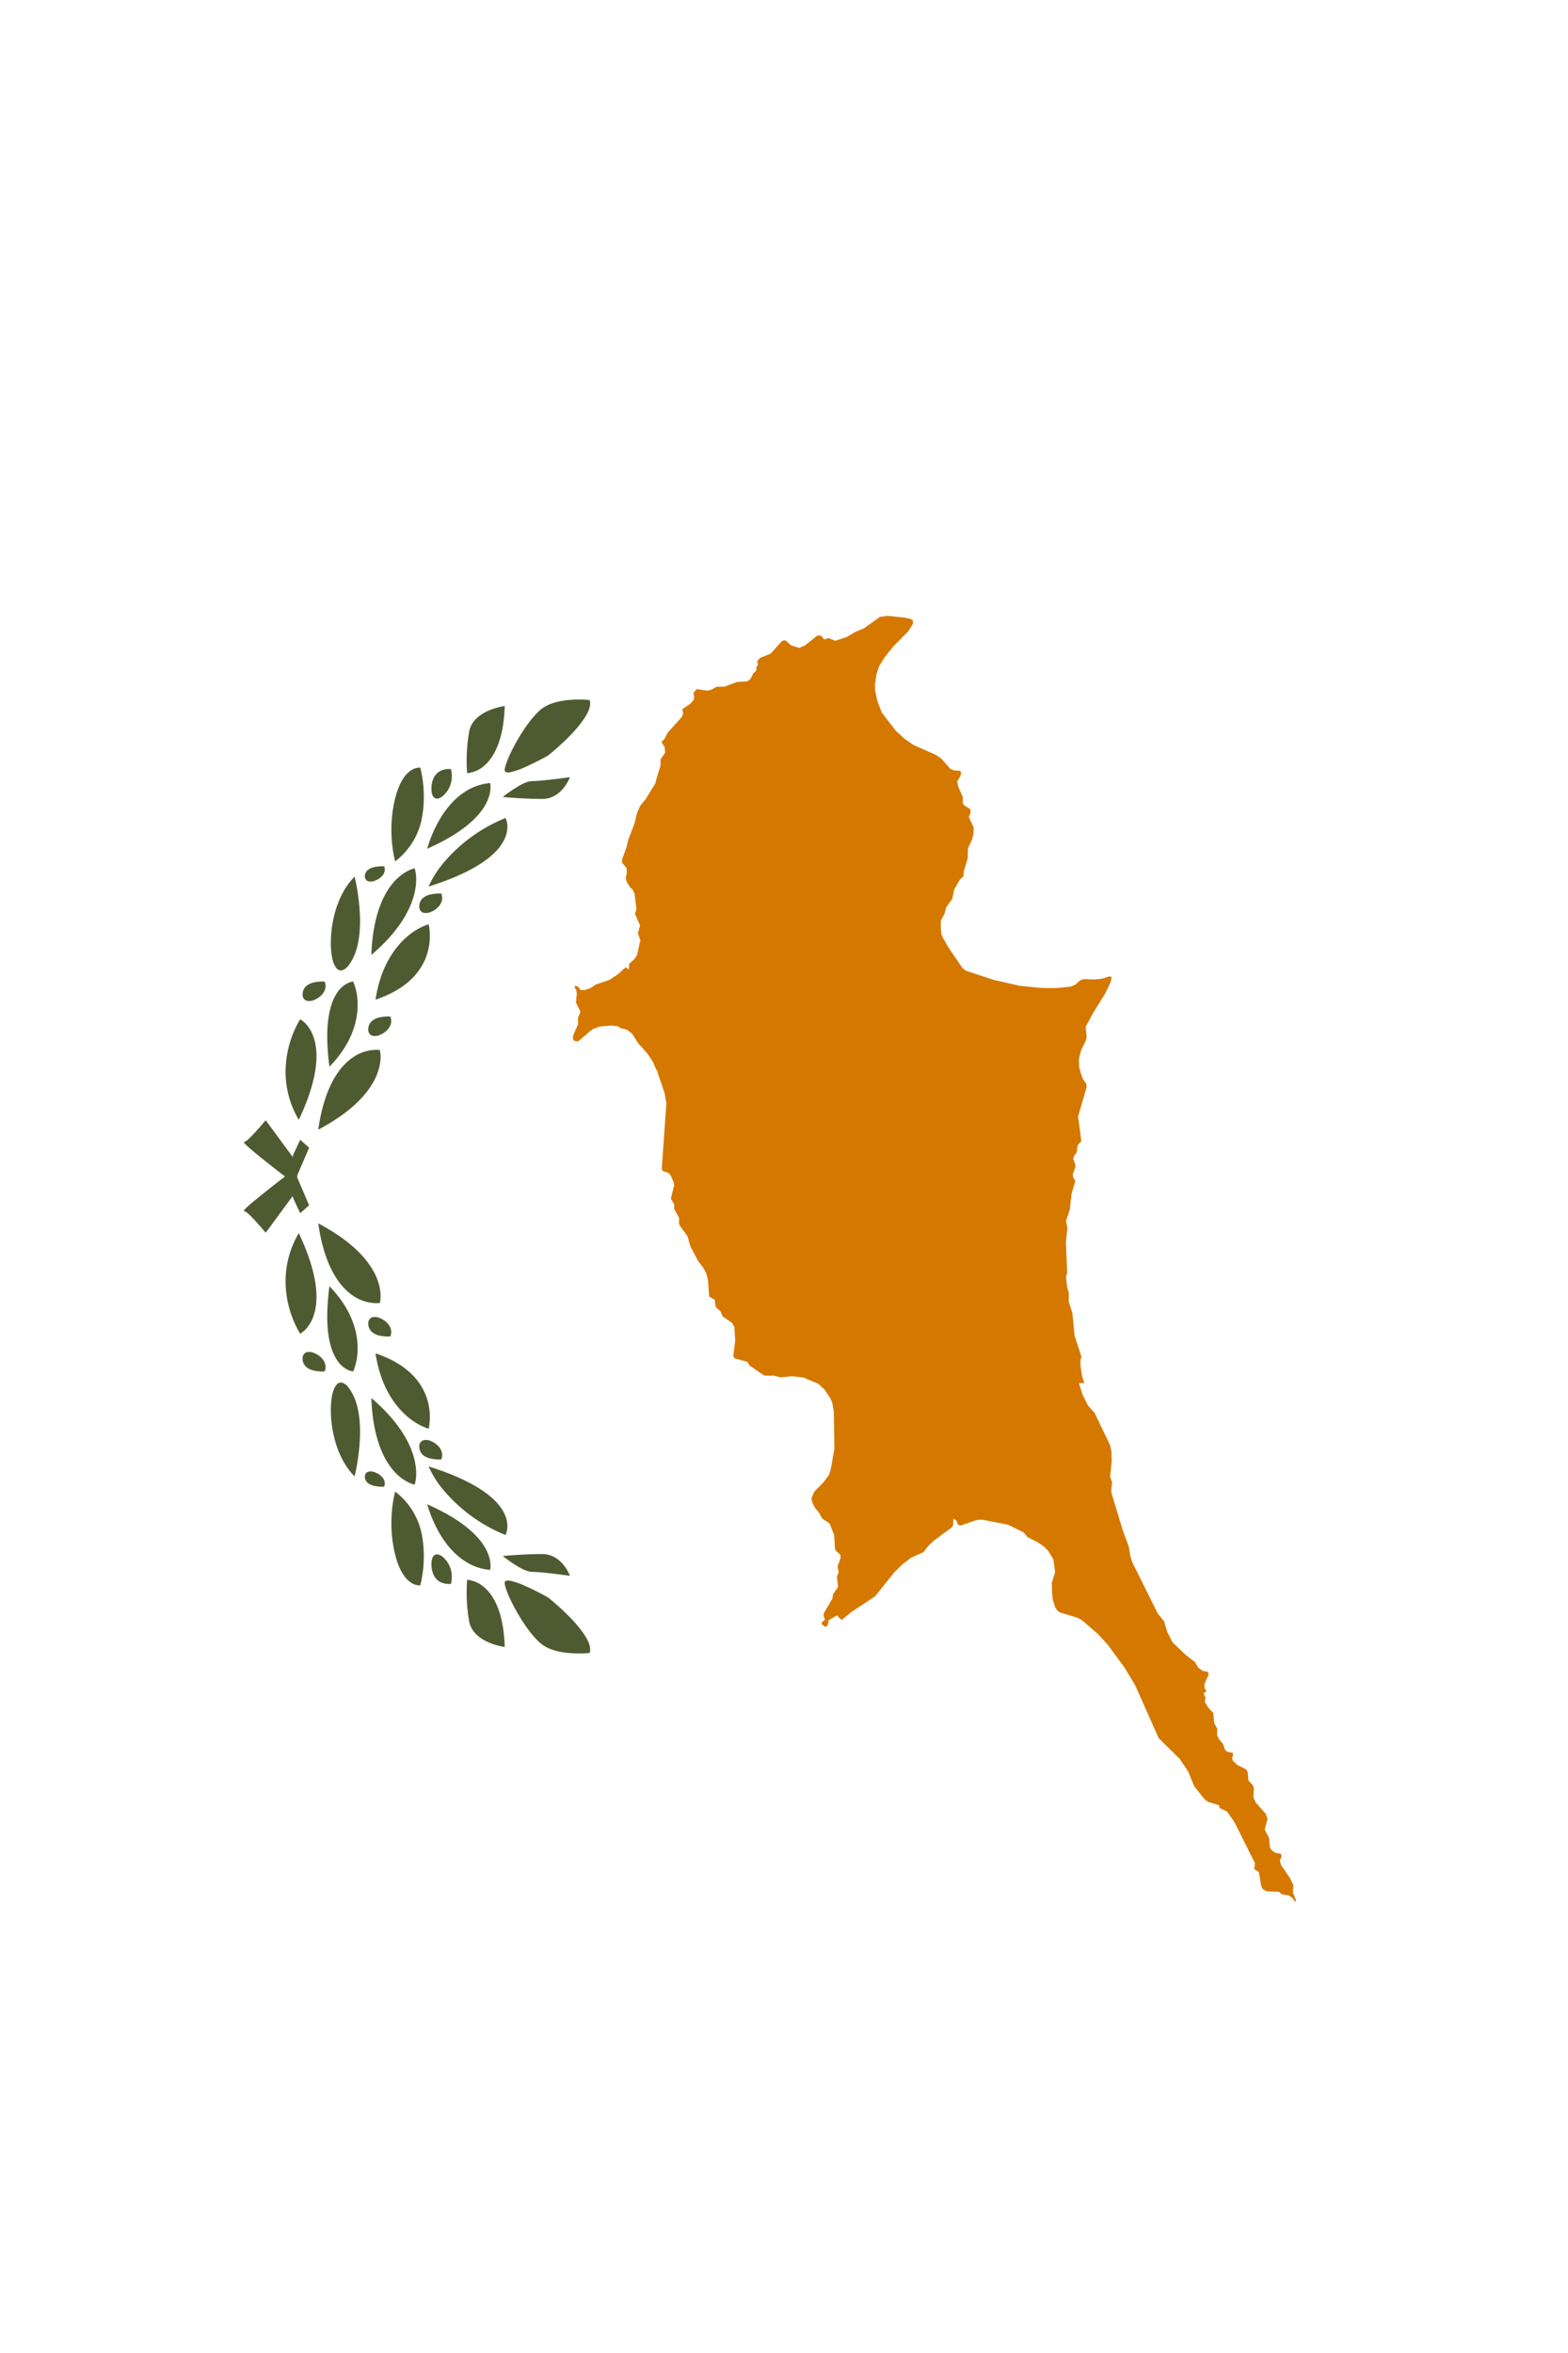 <?xml version="1.0" encoding="UTF-8" standalone="no"?>
<svg
   viewBox="0 0 500 750"
   version="1.1"
   id="svg9"
   sodipodi:docname="CYP_portrait.svg"
   inkscape:version="1.2.2 (b0a8486541, 2022-12-01)"
   width="500"
   height="750"
   xmlns:inkscape="http://www.inkscape.org/namespaces/inkscape"
   xmlns:sodipodi="http://sodipodi.sourceforge.net/DTD/sodipodi-0.dtd"
   xmlns:xlink="http://www.w3.org/1999/xlink"
   xmlns="http://www.w3.org/2000/svg"
   xmlns:svg="http://www.w3.org/2000/svg">
  <defs
     id="defs13" />
  <sodipodi:namedview
     id="namedview11"
     pagecolor="#ffffff"
     bordercolor="#000000"
     borderopacity="0.25"
     inkscape:showpageshadow="2"
     inkscape:pageopacity="0.0"
     inkscape:pagecheckerboard="0"
     inkscape:deskcolor="#d1d1d1"
     showgrid="false"
     inkscape:zoom="0.39333333"
     inkscape:cx="451.27119"
     inkscape:cy="300"
     inkscape:window-width="1340"
     inkscape:window-height="1041"
     inkscape:window-x="576"
     inkscape:window-y="0"
     inkscape:window-maximized="1"
     inkscape:current-layer="svg9" />
  <path
     fill="#ffffff"
     d="M 500,0 V 750 H 0 V 0 Z"
     id="path2"
     style="stroke-width:0.833" />
  <path
     id="a"
     d="M 77.716,385.917 A 0.842,0.842 0 0 1 77.92,385.627 l 0.098,-0.104 a 17.936,17.936 0 0 1 1.369,-1.318 c 1.261,-1.11 3.107,-2.599 4.737,-3.908 3.236,-2.596 6.023,-4.741 6.548,-5.145 l 0.86,-0.661 1.996,-6.473 2.203,-4.726 2.838,2.525 -3.713,8.673 -1.328,6.473 -8.803,11.969 -0.008,-0.009 c -0.02,-0.024 -1.448,-1.741 -3,-3.447 -0.692,-0.761 -1.583,-1.72 -2.319,-2.397 -0.299,-0.279 -0.617,-0.538 -0.95,-0.775 a 7.503,7.503 0 0 0 -0.733,-0.388 m 13.35,-44.45 a 33.025,33.025 0 0 1 4.639,-16.579 v -0.006 h 0.007 a 8.533,8.533 0 0 1 2.583,2.398 c 1.188,1.617 2.607,4.535 2.625,9.25 v 0.098 c 0,5.583 -1.898,12.417 -5.643,20.311 a 30.018,30.018 0 0 1 -4.212,-15.472 l -0.008,0.008 z m 5.425,-24.475 A 3.534,3.534 0 0 1 97.601,314.35 5.366,5.366 0 0 1 100,313.167 a 12.213,12.213 0 0 1 3.514,-0.292 3.613,3.613 0 0 1 0.295,1.302 v 0.093 c 0,2.092 -1.815,3.742 -3.614,4.448 a 3.625,3.625 0 0 1 -2.556,0.228 2.014,2.014 0 0 1 -1.142,-1.95 z m 4.992,43.067 c 2.066,-14.466 7.296,-20.598 11.319,-23.194 a 13.088,13.088 0 0 1 8.3,-2.195 h 0.012 v 0.011 c 0.167,0.727 0.249,1.47 0.244,2.215 0,3.848 -1.936,13.692 -19.868,23.167 l -0.012,0.006 0.008,-0.017 z m 2.867,-29.65 c 0,-6.18 1.067,-10.885 3.167,-13.985 a 8.587,8.587 0 0 1 3.438,-3.072 5.625,5.625 0 0 1 1.686,-0.495 18.92,18.92 0 0 1 1.375,6.471 c 0.015,0.319 0.024,0.641 0.025,0.978 0,4.777 -1.558,12.04 -8.983,19.705 l -0.007,0.007 v -0.009 a 75.028,75.028 0 0 1 -0.7,-9.608 z m 1.15,-29.925 c 0,-6.517 1.99,-15.469 7.572,-21.052 l 0.007,-0.006 v 0.017 a 65.406,65.406 0 0 1 1.718,12.936 c 0.01,0.407 0.015,0.817 0.016,1.229 0,6.11 -1.185,10.787 -3.521,13.902 a 4.118,4.118 0 0 1 -2.319,1.815 1.9,1.9 0 0 1 -1.792,-0.88 c -1.059,-1.403 -1.624,-3.91 -1.681,-7.454 l -0.017,-0.5 z m 10.833,-21.117 a 2.672,2.672 0 0 1 0.973,-2.066 4.892,4.892 0 0 1 2.102,-0.923 11.915,11.915 0 0 1 3.062,-0.242 h 0.015 c 0.147,0.318 0.225,0.664 0.229,1.014 a 3.153,3.153 0 0 1 -0.965,2.158 5.797,5.797 0 0 1 -2.204,1.407 3.358,3.358 0 0 1 -2.196,0.15 1.596,1.596 0 0 1 -1.008,-1.5 z m 1.1,48.775 a 3.534,3.534 0 0 1 1.111,-2.642 5.375,5.375 0 0 1 2.398,-1.185 12.213,12.213 0 0 1 3.514,-0.292 3.613,3.613 0 0 1 0.295,1.302 v 0.093 c 0,2.092 -1.815,3.742 -3.614,4.448 a 3.625,3.625 0 0 1 -2.556,0.228 2.011,2.011 0 0 1 -1.142,-1.95 z m 0.984,-23.759 c 0.462,-13.114 4.189,-19.917 7.236,-23.32 A 15.25,15.25 0 0 1 130.19,277.53 a 9.707,9.707 0 0 1 2.032,-0.757 l 0.007,0.018 a 11.217,11.217 0 0 1 0.482,3.237 v 0.307 c 0,4.423 -1.857,13.426 -14.294,24.043 h -0.008 z m 1.325,14.242 c 1.607,-10.551 6.136,-16.528 9.654,-19.685 a 20.148,20.148 0 0 1 7.282,-4.344 15.518,15.518 0 0 1 0.391,3.25 c 0,0.141 0.006,0.287 0.006,0.437 0,0.149 0,0.304 -0.006,0.461 -0.116,5.307 -2.519,14.945 -17.321,19.879 v 0.008 z m 5.067,-54.167 A 41.113,41.113 0 0 1 126,254.492 c 1.382,-5.524 3.491,-7.894 5.018,-8.909 a 5.265,5.265 0 0 1 2.112,-0.859 3.568,3.568 0 0 1 0.894,-0.026 l 0.009,0.026 a 37.698,37.698 0 0 1 1.107,8.72 c 0,0.199 0.005,0.4 0.005,0.604 a 36.505,36.505 0 0 1 -0.692,7.137 22.622,22.622 0 0 1 -8.45,13.377 h -0.007 v -0.011 a 41.362,41.362 0 0 1 -1.183,-10.1 z m 8.9,24.492 a 3.537,3.537 0 0 1 1.083,-2.643 5.408,5.408 0 0 1 2.423,-1.183 12,12 0 0 1 3.487,-0.292 3.613,3.613 0 0 1 0.295,1.302 v 0.093 c 0,2.088 -1.816,3.74 -3.615,4.449 a 3.542,3.542 0 0 1 -2.528,0.203 1.963,1.963 0 0 1 -1.15,-1.925 z m 2.525,-18.417 a 40.188,40.188 0 0 1 4.354,-9.973 c 2.844,-4.62 7.875,-10.272 15.692,-10.961 v 0.012 a 5.95,5.95 0 0 1 0.128,1.065 c 0,0.083 0.005,0.181 0.005,0.278 0,1.38 -0.388,4.205 -2.987,7.622 -3.317,4.35 -9.1,8.367 -17.208,11.958 z m 0.442,12.025 a 32.523,32.523 0 0 1 5.07,-7.891 50.633,50.633 0 0 1 19.442,-13.93 6.415,6.415 0 0 1 0.598,3.046 c -0.057,2.009 -0.892,5.069 -4.553,8.462 -4.206,3.897 -11.117,7.375 -20.543,10.333 l -0.027,0.008 0.008,-0.025 z M 137.582,251.4 c 0,-4.018 2.179,-5.393 3.117,-5.798 a 6.486,6.486 0 0 1 3.089,-0.462 h 0.017 a 8.846,8.846 0 0 1 0.262,2 v 0.138 a 8.265,8.265 0 0 1 -3.201,6.737 c -0.316,0.212 -1.412,0.864 -2.268,0.325 -0.675,-0.433 -1.017,-1.417 -1.017,-2.942 z m 11.226,-8.9 a 53.262,53.262 0 0 1 0.793,-9.284 c 0.651,-3.578 3.693,-5.607 6.13,-6.678 a 21.292,21.292 0 0 1 5.212,-1.5 v 0.01 c -0.325,11.068 -3.559,16.296 -6.214,18.732 a 9.761,9.761 0 0 1 -5.768,2.672 v -0.007 c 0,-0.017 -0.15,-1.575 -0.15,-3.95 z m 11.517,11.525 a 44.889,44.889 0 0 1 3.523,-2.527 c 2.038,-1.311 4.167,-2.523 5.903,-2.523 1.68,0 5.222,-0.395 7.183,-0.631 2.487,-0.298 4.617,-0.6 4.798,-0.625 v 0.011 c -0.102,0.281 -2.595,6.923 -8.826,6.923 -6.231,0 -12.512,-0.615 -12.574,-0.621 h -0.009 v -0.008 z m 0.592,-8.608 c 0,-0.07 0.007,-0.139 0.018,-0.208 0.328,-1.963 1.828,-5.417 4.015,-9.227 2.428,-4.235 5.03,-7.674 7.326,-9.683 2.093,-1.833 5.381,-2.917 9.772,-3.233 a 36.329,36.329 0 0 1 5.969,0.072 3.446,3.446 0 0 1 0.167,1.096 c -0.024,1.47 -0.686,3.039 -2.145,5.157 a 41.469,41.469 0 0 1 -4.595,5.408 82.82,82.82 0 0 1 -6.643,6 l -0.033,0.027 c -0.396,0.221 -3.809,2.114 -7.132,3.589 a 22.962,22.962 0 0 1 -4.788,1.687 c -0.484,0.145 -1,0.145 -1.484,0 a 0.752,0.752 0 0 1 -0.373,-0.321 c -0.05,-0.116 -0.076,-0.241 -0.075,-0.367 z"
     fill="#4e5b31"
     style="stroke-width:0.833" />
  <use
     xlink:href="#a"
     transform="matrix(1,0,0,-1,0,750)"
     id="use5" />
  <path
     d="m 413.361,605.943 -0.782,-1.962 -0.307,-0.769 0.131,-2.378 -1.069,-2.228 -2.699,-3.95 -0.125,-0.174 -0.384,-1.472 0.59,-1.367 -0.353,-0.777 -1.6,-0.268 -1.149,-0.739 -0.639,-0.91 -0.323,-3.152 -1.371,-2.658 0.926,-3.458 -0.629,-1.607 -3.077,-3.417 -0.827,-1.746 0.035,-0.61 0.119,-2.315 -0.32,-0.978 -1.411,-1.46 -0.215,-2.763 -0.596,-0.861 -2.717,-1.348 -1.507,-1.461 -0.177,-0.833 0.333,-0.906 -0.12,-0.681 -1.738,-0.308 -0.728,-0.661 -0.637,-1.849 -1.231,-1.478 -0.667,-1.297 0.043,-1.737 v -0.399 l -0.955,-1.73 -0.285,-3.25 -1.291,-1.353 -0.276,-0.298 -0.382,-0.632 -0.617,-1.033 -0.153,-0.25 0.223,-1.25 -0.578,-1.458 0.907,-0.59 -0.606,-1.009 -0.058,-1.333 0.741,-1.667 0.565,-1.268 -0.134,-0.927 -1.617,-0.323 -0.172,-0.033 -1.298,-0.975 -1.103,-1.82 -0.323,-0.25 -2.673,-2.071 -4.138,-3.935 -1.69,-3.328 -1.049,-3.449 -1.983,-2.417 -3.139,-6.333 -4.978,-9.996 -0.655,-2.044 -0.468,-2.933 -1.927,-5.232 -1.393,-4.616 -0.078,-0.257 -0.277,-0.917 -1.969,-6.508 0.32,-3.029 -0.652,-1.794 0.518,-4.671 -0.064,-3.25 -0.427,-2.056 -1.853,-3.864 -3.135,-6.522 -1.972,-2.155 -1.75,-3.356 -1.244,-3.929 1.651,0.009 0.07,-0.023 -0.431,-1.363 -0.311,-0.984 -0.492,-3.188 v -1.773 l 0.32,-1.101 -0.058,-0.167 -2.141,-6.515 -0.702,-7.266 -1.167,-3.636 0.043,-2.717 -0.505,-1.698 -0.407,-3.333 0.318,-1.19 0.073,-0.268 -0.425,-9.792 0.506,-4.477 -0.486,-2.137 1.205,-3.583 0.606,-5.224 0.366,-1.221 0.815,-2.75 -0.716,-1.242 -0.099,-0.93 0.806,-2.223 0.02,-0.8 -0.667,-1.833 0.271,-1.056 0.782,-0.981 0.343,-2.301 1.178,-1.402 -1.038,-7.833 0.625,-2.126 2.077,-7.128 -0.058,-1.134 -1.059,-1.417 -0.774,-2.123 -0.479,-1.843 -0.083,-2.51 0.765,-2.917 1.457,-3.005 0.264,-1.111 -0.25,-2.478 -0.068,-0.758 2.443,-4.555 3.667,-5.868 1.917,-3.982 0.242,-1.495 -0.711,-0.201 -2.333,0.742 -2.312,0.25 -2.136,-0.076 -1.323,-0.041 -1.188,0.372 -1.593,1.438 -1.6,0.599 -4.403,0.438 -4.468,-0.005 -7.126,-0.699 -1.083,-0.236 -3.692,-0.833 -3.391,-0.762 -9.027,-2.955 -1.119,-0.812 -1.359,-1.992 -3.073,-4.516 -1.917,-3.325 -0.436,-1.052 -0.204,-2.699 0.083,-1.682 1.134,-2.094 0.529,-2.056 1.937,-2.693 0.62,-3 1.898,-3.284 1.028,-0.855 0.167,-1.788 0.744,-2.48 h 0.004 l 0.273,-0.911 0.183,-0.629 0.083,-3.167 1.362,-2.95 0.375,-1.553 0.107,-2.123 -1.032,-2.222 -0.524,-1.126 0.565,-1.423 -0.064,-1.029 -1.762,-1.167 -0.269,-0.143 -0.425,-0.803 0.014,-1 0.021,-0.782 -0.37,-0.847 -0.494,-1.14 -0.439,-1.007 -0.212,-0.492 0.008,-0.008 -0.061,-0.302 -0.093,-0.537 -0.128,-0.667 0.687,-1.175 0.368,-0.625 0.213,-1.048 -0.407,-0.564 -1.917,-0.111 -1.148,-0.515 -1.445,-1.634 -1.462,-1.661 -1.706,-1.157 -6.992,-3.063 -2.821,-1.917 -0.657,-0.596 -2.217,-2.015 -1.381,-1.78 -3.179,-4.102 -1.451,-3.882 -0.683,-3.344 -0.007,-1.626 0.41,-3.083 0.85,-2.769 1.902,-3.042 2.681,-3.333 4.77,-4.828 0.411,-0.683 0.095,-0.142 0.973,-1.521 -0.029,-1.128 -0.728,-0.442 -1.052,-0.242 -0.933,-0.204 -5.306,-0.553 -0.307,0.041 -2.185,0.291 -5.125,3.667 -2.723,1.132 -0.311,0.186 -1.271,0.757 -0.969,0.576 -0.098,0.058 -3.74,1.25 -2.112,-0.881 -1.417,0.445 -0.864,-1.113 -1.221,-0.204 -4.128,3.292 -1.821,0.718 -2.524,-0.802 -1.393,-1.28 -0.381,-0.357 -1.067,0.18 -1.363,1.515 -2.292,2.574 -3.405,1.373 -0.917,1.044 0.258,1.213 -0.515,0.675 0.018,1.023 -1.007,1.007 -0.316,0.652 -0.513,1.03 -1.06,0.814 -3.259,0.18 -4.05,1.518 -2.196,0.023 -0.312,0.008 -1.623,0.945 -1.282,0.297 -3.391,-0.5 -1.088,1.204 0.267,1.306 -0.133,0.843 -1.128,1.355 -2.5,1.641 0.235,1.605 -0.491,1.018 -4.445,4.917 -0.563,1.116 -0.035,0.062 -0.403,0.802 -1.007,1 1.027,1.547 0.018,0.172 0.148,1.682 -0.5,0.738 -0.958,1.417 0.024,1.862 -1.238,4.037 -0.453,1.766 -2.207,3.551 -0.933,1.509 -0.726,0.893 -0.968,1.187 -1.02,2.371 -0.487,2.033 -0.262,1.102 -0.32,0.833 0.052,0.021 v 0.012 l -0.052,-0.02 -1.686,4.403 -0.557,2.385 -0.812,2.207 -0.583,1.606 -0.019,1.178 1.402,1.667 0.093,1.614 -0.333,1.341 0.219,1.308 1.276,2.071 0.599,0.404 0.699,1.468 0.615,4.953 -0.47,1.448 1.617,3.717 -0.693,2.49 0.782,2.204 -1.07,4.816 -0.901,1.28 -1.637,1.431 -0.007,0.175 -0.031,1.593 -1.109,-0.667 -2.206,2.103 -2.871,1.899 -0.379,0.128 -4.053,1.381 -1.436,1.027 -2.004,0.718 -1.307,0.035 -0.852,-1.117 -0.486,-0.183 -0.18,-0.063 -0.546,0.227 0.23,0.422 0.444,0.802 0.152,0.977 -0.183,1.722 -0.119,1.137 0.891,1.795 0.592,1.189 -0.823,1.911 0.023,2.1 -0.393,0.882 -1.132,2.5 -0.12,1.274 0.309,0.471 0.713,0.3 0.833,-0.154 1.099,-0.959 2.448,-2.109 1.258,-0.863 1.822,-0.657 2.33,-0.203 1.571,-0.145 2.064,0.262 0.737,0.567 1.64,0.417 v 0.007 l 0.429,0.107 1.555,1.172 1.994,3.103 2.985,3.333 1.738,2.635 1.177,2.717 0.333,0.072 -0.122,0.302 2.349,6.91 0.013,0.114 0.536,3.077 -1.462,20.767 0.233,0.77 h 0.005 l 1.942,0.692 0.36,0.372 0.235,0.25 1.005,2.283 0.152,1.067 -0.732,2.963 -0.299,1.213 1.089,1.943 -0.023,1.378 1.555,2.848 -0.044,1.759 0.268,0.667 2.462,3.427 0.946,3.301 0.457,0.858 0.167,0.302 1.787,3.383 1.651,2.149 0.986,1.855 0.524,2.032 0.374,5.317 1.782,1.069 0.305,2.287 1.558,1.381 0.642,1.583 1.632,1.133 1.367,0.949 0.767,1.326 0.267,4.25 -0.624,5.037 0.404,0.667 4.062,1.138 0.762,1.192 4.677,3.209 1.704,0.011 h 1.423 l 2.027,0.527 3.659,-0.358 3.705,0.425 4.708,1.995 1.899,1.758 1.917,2.833 0.627,1.441 0.343,2.041 H 265.75 l 0.051,0.3 0.089,0.52 0.097,7.027 c 0.072,0.098 0.035,2.556 0.035,2.556 l 0.032,2.343 -1.053,5.93 -0.073,0.422 -0.649,2 -1.798,2.312 -2.391,2.448 -0.446,0.459 -0.667,1.583 -0.209,0.479 0.209,1.309 0.971,1.864 1.189,1.407 1.048,1.917 0.067,0.047 1.623,1.079 0.033,0.033 -0.006,0.023 h 0.009 v -0.018 l 0.646,0.426 1.444,3.706 0.25,4.358 0.265,0.49 0.146,0.273 1.353,1.152 0.008,1.079 -0.945,2.612 0.365,1.833 -0.583,1.458 0.134,1.133 0.25,2.138 -1.614,2.295 -0.167,1.337 -2.758,4.715 -0.04,0.245 -0.023,0.127 -0.045,0.27 0.167,0.559 0.241,0.833 0.033,0.11 -0.146,0.105 -0.756,0.536 -0.105,0.735 1.161,0.87 0.527,-0.346 0.192,-0.131 0.343,-1.684 2.583,-1.512 1.551,1.44 2.772,-2.259 0.459,-0.375 0.195,-0.128 1.186,-0.781 6.029,-3.955 4.112,-5.152 1.443,-1.804 0.008,-0.012 0.5,-0.632 2.798,-2.75 2.608,-1.965 0.562,-0.258 0.885,-0.406 2.565,-1.177 1.583,-2.052 1.826,-1.672 0.107,-0.083 4.688,-3.45 0.786,-0.567 0.471,-0.815 0.012,-1.722 0.167,-0.167 0.101,-0.097 0.062,0.058 0.821,0.826 0.232,0.921 0.907,0.397 5.083,-1.757 0.177,-0.012 1.625,-0.131 7.379,1.432 0.899,0.183 4.965,2.44 1.238,1.512 3.243,1.65 2.073,1.417 1.318,1.354 0.14,0.237 1.48,2.445 0.289,2.054 0.276,1.957 -1.053,3.417 0.063,3.25 0.068,0.634 0.167,1.475 0.764,2.426 0.707,1.145 0.911,0.594 4.156,1.239 1.323,0.398 1.437,0.764 5.09,4.422 3.092,3.342 5.511,7.516 2.199,3.679 1.123,1.878 7.455,16.772 4.417,4.358 2.298,2.271 2.696,4.018 1.926,4.701 3.202,4.045 1.112,0.883 3.583,1.113 0.224,0.927 1.812,0.833 0.515,0.238 2.327,3.301 0.186,0.373 6.425,12.823 -0.256,1.863 1.494,1 0.626,3.731 0.117,0.687 0.459,0.917 1.333,0.782 h 0.263 l 3.561,0.107 0.963,0.797 2.347,0.434 0.542,0.409 0.563,0.427 0.743,1.057 0.443,-0.183 z"
     fill="#d57800"
     id="path7"
     style="stroke-width:0.833" />
</svg>
